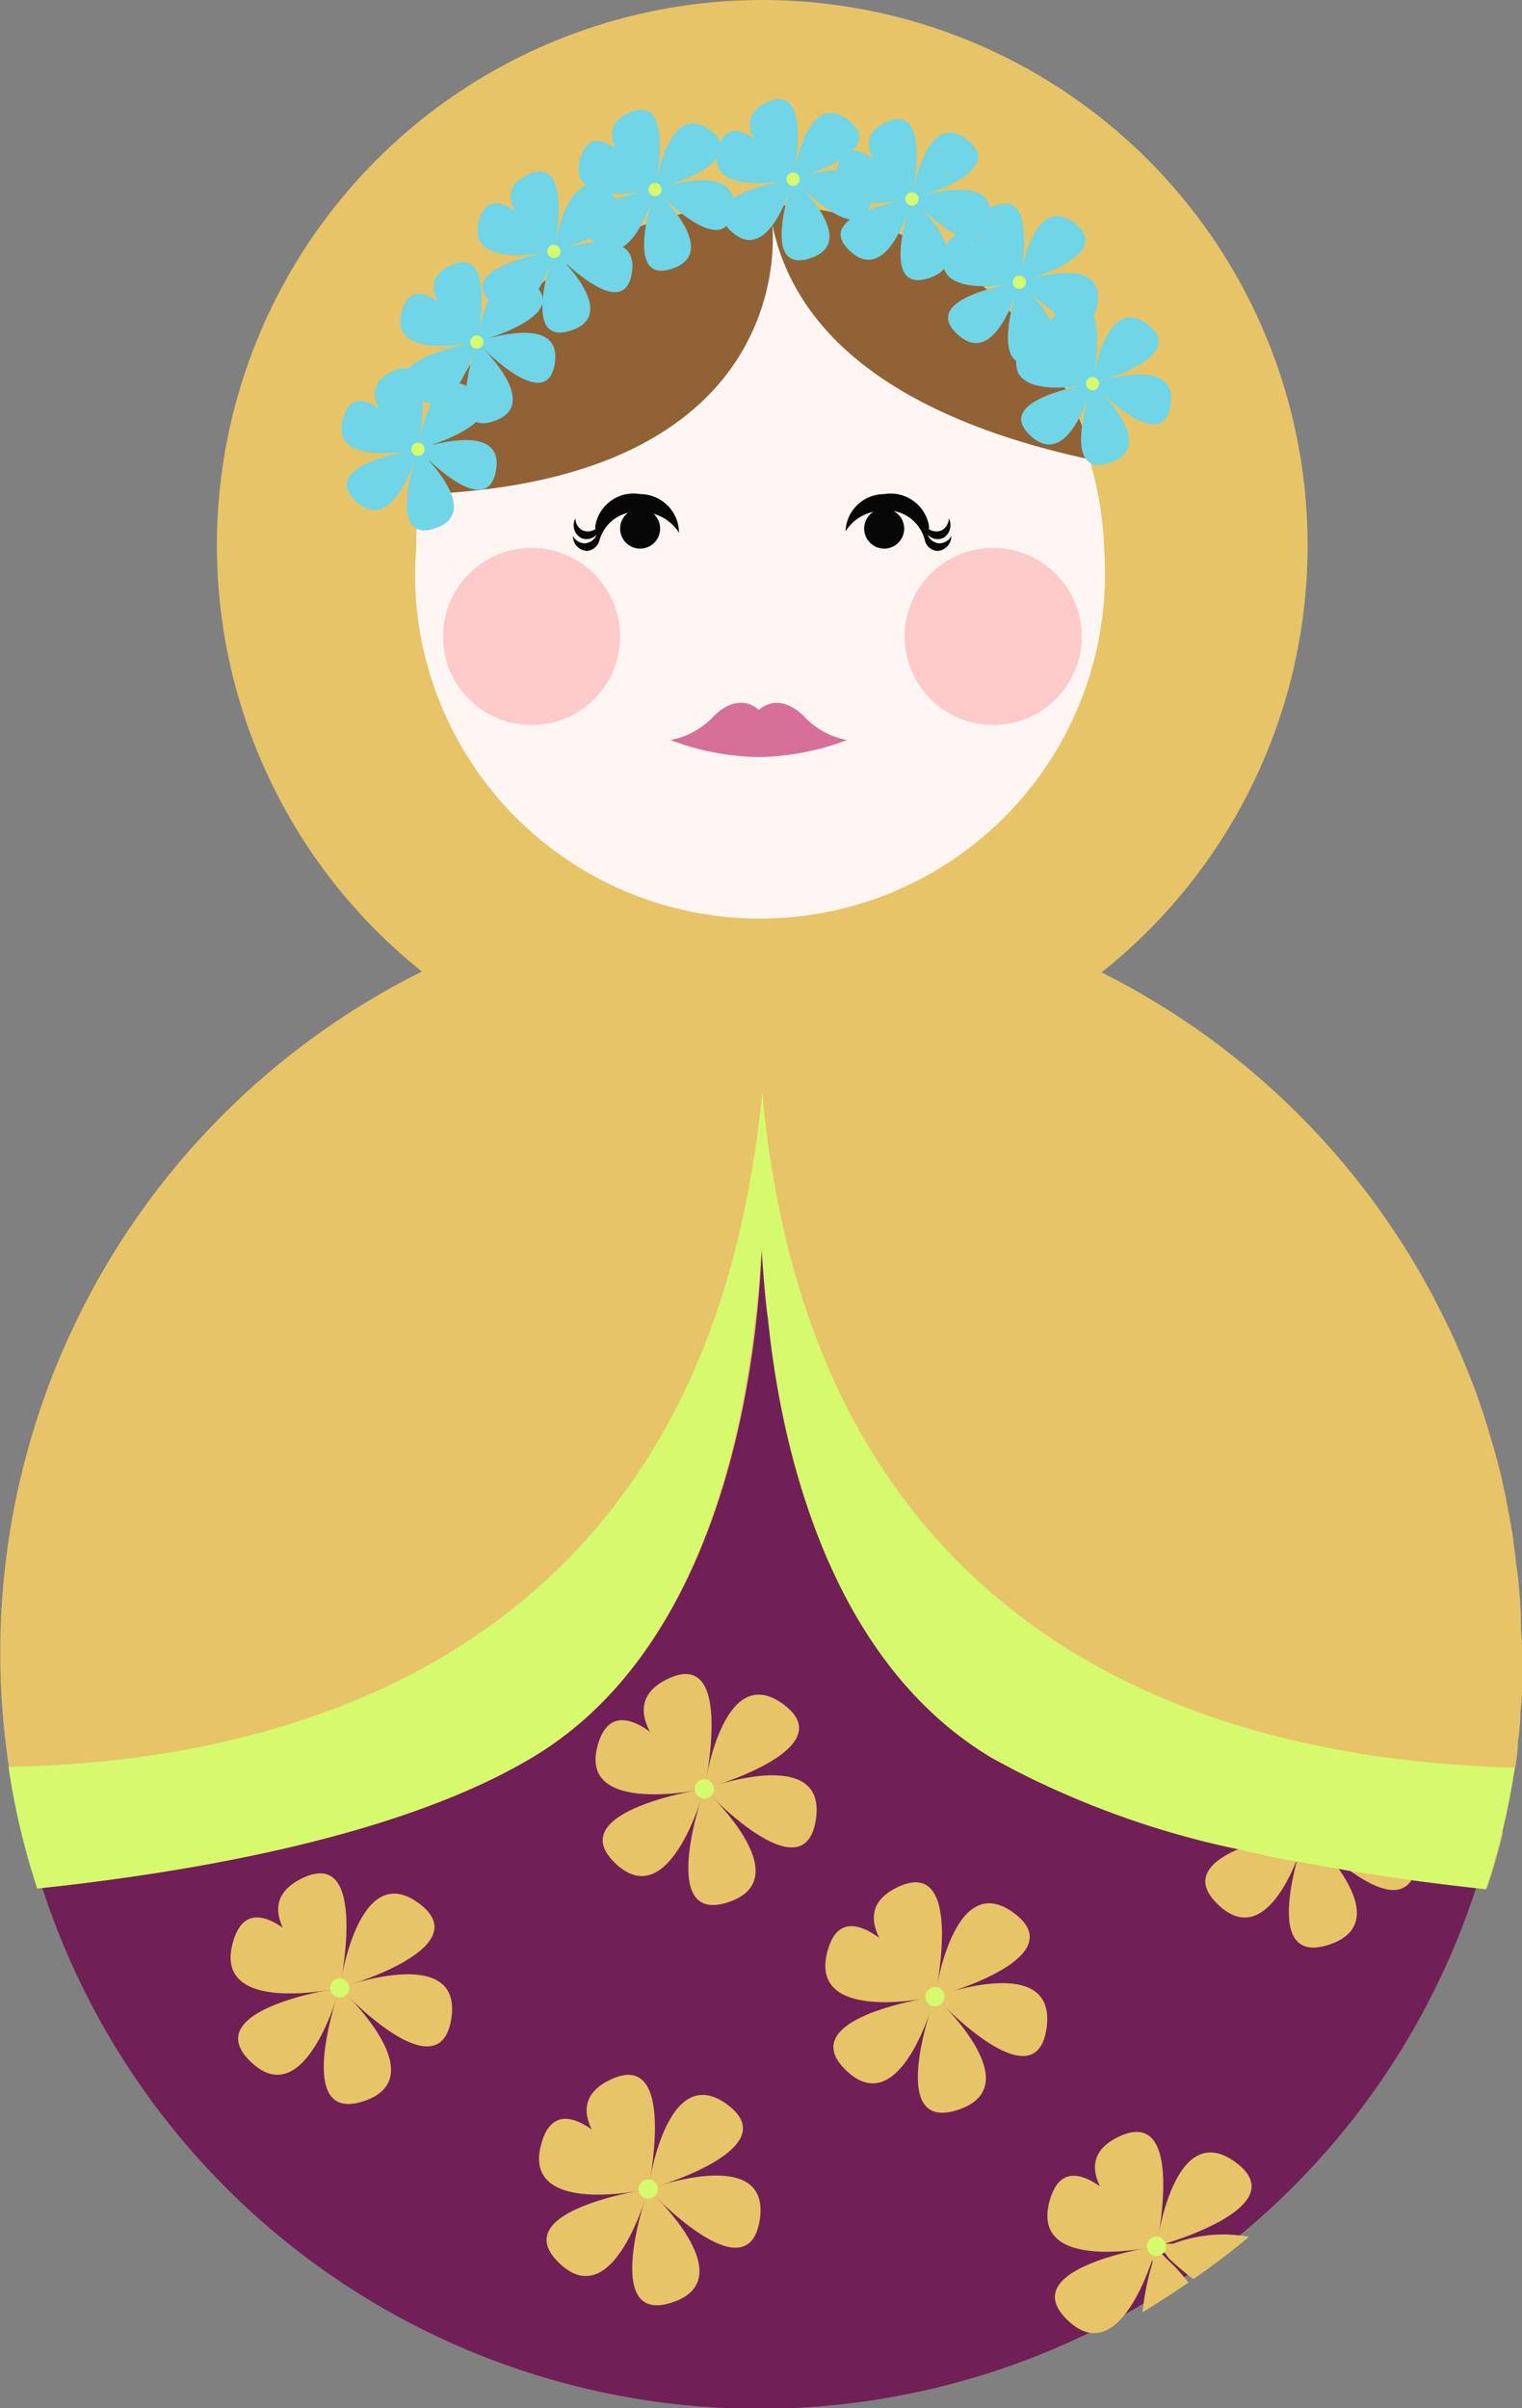 <svg xmlns="http://www.w3.org/2000/svg" viewBox="0 0 66.17 104.69"><rect x="0" y="0" width="66.17" height="104.69" fill="#808080" stroke="none"/><defs><style>.cls-1{fill:#702056;}.cls-2{fill:#e7c467;}.cls-3{fill:#fff6f3;}.cls-4{fill:#ffcaca;}.cls-5{fill:#d6f96e;}.cls-6{fill:#916235;}.cls-7{fill:#6fd5e7;}.cls-8{fill:#d67099;}.cls-9{fill:#070707;}</style></defs><title>matriochka3_1</title><g id="Calque_2" data-name="Calque 2"><g id="Calque_1-2" data-name="Calque 1"><g id="Calque_2-2" data-name="Calque 2"><g id="Calque_1-2-2" data-name="Calque 1-2"><path class="cls-1" d="M65.77,72A32.65,32.65,0,0,1,54,97.09c-.77.64-1.56,1.25-2.39,1.82l-.2.13c-.65.45-1.33.88-2,1.28A32.78,32.78,0,1,1,64.11,61.57,33,33,0,0,1,65.77,72Z"/><circle class="cls-2" cx="33.14" cy="23.71" r="23.71"/><path class="cls-2" d="M66.17,71.85v1.33a7,7,0,0,1-.07,1.22v.25a10,10,0,0,1-.11,1.1v.11a7.4,7.4,0,0,1-.17,1.24c-.13.83-.29,1.66-.49,2.47v.13c-.19.81-.42,1.6-.69,2.39-7-.75-15.87-2.33-21.5-5.69-8.89-5.32-9.88-18.67-10-22.88-.09,4.2-1.07,17.56-10,22.88-5.63,3.36-14.46,4.94-21.5,5.69a33.07,33.07,0,0,1,60.52-26c.13.23.25.47.37.71s.25.48.36.72c.42.86.79,1.73,1.13,2.62.1.25.19.49.27.74s.15.42.22.64.18.56.26.85.15.5.22.75c.14.51.27,1,.38,1.54.06.25.11.51.16.78.09.45.17.92.25,1.39a7.86,7.86,0,0,0,.11.83c0,.28.07.55.1.83.06.56.1,1.12.13,1.68v.67A9,9,0,0,1,66.17,71.85Z"/><path class="cls-3" d="M48,23.81a15,15,0,0,1-29.9,2.44,14.2,14.2,0,0,1,0-2.44,12.82,12.82,0,0,1,.18-2.32A15,15,0,0,1,48,23.81Z"/><circle class="cls-4" cx="43.18" cy="27.67" r="3.85"/><circle class="cls-4" cx="23.11" cy="27.67" r="3.85"/><path class="cls-2" d="M14.77,86.42s-4.67-3.25-1.67-4.75S14.77,86.42,14.77,86.42Z"/><path class="cls-2" d="M14.77,86.42s.76-5.66,3.44-3.68S14.77,86.42,14.77,86.42Z"/><path class="cls-2" d="M14.77,86.42s5.37-2,4.85,1.34S14.77,86.42,14.77,86.42Z"/><path class="cls-2" d="M14.77,86.42s4.22,3.86,1.05,4.92S14.77,86.42,14.77,86.42Z"/><path class="cls-2" d="M14.77,86.42s-1.47,5.52-3.87,3.21S14.77,86.42,14.77,86.42Z"/><path class="cls-2" d="M14.77,86.42s-5.57,1.26-4.64-2S14.77,86.42,14.77,86.42Z"/><circle class="cls-5" cx="14.77" cy="86.42" r="0.42"/><path class="cls-2" d="M30.62,77.77S26,74.48,29,73,30.62,77.77,30.62,77.77Z"/><path class="cls-2" d="M30.62,77.77s.76-5.66,3.44-3.68S30.62,77.77,30.62,77.77Z"/><path class="cls-2" d="M30.62,77.77s5.37-2,4.85,1.34S30.62,77.77,30.62,77.77Z"/><path class="cls-2" d="M30.62,77.77s4.22,3.86,1.05,4.92S30.62,77.77,30.62,77.77Z"/><path class="cls-2" d="M30.62,77.77S29.15,83.29,26.75,81,30.62,77.77,30.62,77.77Z"/><path class="cls-2" d="M30.62,77.77S25.05,79,26,75.82,30.62,77.77,30.62,77.77Z"/><circle class="cls-5" cx="30.62" cy="77.77" r="0.42"/><path class="cls-2" d="M28.18,95.17s-4.67-3.29-1.67-4.75S28.18,95.17,28.18,95.17Z"/><path class="cls-2" d="M28.18,95.17s.76-5.66,3.44-3.68S28.18,95.17,28.18,95.17Z"/><path class="cls-2" d="M28.18,95.17s5.37-2,4.85,1.34S28.18,95.17,28.18,95.17Z"/><path class="cls-2" d="M28.18,95.17s4.22,3.86,1.05,4.92S28.18,95.17,28.18,95.17Z"/><path class="cls-2" d="M28.18,95.17s-1.47,5.52-3.87,3.21S28.18,95.17,28.18,95.17Z"/><path class="cls-2" d="M28.18,95.17s-5.57,1.25-4.64-2S28.18,95.17,28.18,95.17Z"/><circle class="cls-5" cx="28.18" cy="95.16" r="0.42"/><path class="cls-2" d="M40.65,86.8S36,83.51,39,82.05,40.65,86.8,40.65,86.8Z"/><path class="cls-2" d="M40.65,86.8s.76-5.63,3.44-3.63S40.65,86.8,40.65,86.8Z"/><path class="cls-2" d="M40.65,86.8s5.33-2,4.85,1.37S40.65,86.8,40.65,86.8Z"/><path class="cls-2" d="M40.65,86.8s4.22,3.86,1,4.92S40.65,86.8,40.65,86.8Z"/><path class="cls-2" d="M40.65,86.8S39.18,92.32,36.78,90,40.65,86.8,40.65,86.8Z"/><path class="cls-2" d="M40.65,86.8s-5.57,1.26-4.67-2S40.65,86.8,40.65,86.8Z"/><circle class="cls-5" cx="40.65" cy="86.8" r="0.42"/><path class="cls-2" d="M56.9,78.93h0v.25h0a1.11,1.11,0,0,1-.07.41h0l-.32-.24a8.07,8.07,0,0,1-2.09-2.27,1.4,1.4,0,0,1,.19-1.86,2.37,2.37,0,0,1,.56-.37c1.17-.57,1.68,0,1.87,1A10,10,0,0,1,56.9,78.93Z"/><path class="cls-2" d="M56.78,79.62s.76-5.66,3.44-3.68S56.78,79.62,56.78,79.62Z"/><path class="cls-2" d="M56.78,79.62s5.37-2,4.85,1.34S56.78,79.62,56.78,79.62Z"/><path class="cls-2" d="M56.78,79.62s4.22,3.86,1,4.92S56.78,79.62,56.78,79.62Z"/><path class="cls-2" d="M56.79,79.61h0v.07a1.81,1.81,0,0,1-.09.31.23.23,0,0,1-.07.19h0c-.06.2-.15.43-.25.68-.6,1.48-1.8,3.5-3.43,1.93-1.19-1.14-.25-1.94,1-2.45a13.24,13.24,0,0,1,2.31-.66h.13l.36-.06Z"/><path class="cls-2" d="M56.79,79.61h0l-.36.07h0a.08.08,0,0,1,0-.07.34.34,0,0,1,.09-.25,8.07,8.07,0,0,1-2.09-2.27,11.49,11.49,0,0,1,2.16,2.19l.26.33Z"/><path class="cls-5" d="M57.2,79.61a.4.4,0,0,1-.12.29h0a.58.58,0,0,1-.3.13h-.12a.4.4,0,0,1-.28-.32h0a.08.08,0,0,1,0-.07.34.34,0,0,1,.09-.25.14.14,0,0,1,.07-.08.37.37,0,0,1,.25-.09h.09a.42.42,0,0,1,.31.28h0A.37.37,0,0,1,57.2,79.61Z"/><path class="cls-2" d="M50.28,97.65s-4.67-3.29-1.67-4.75S50.28,97.65,50.28,97.65Z"/><path class="cls-2" d="M50.28,97.65S51,92,53.72,94,50.28,97.65,50.28,97.65Z"/><path class="cls-2" d="M54.3,97.24c-.78.65-1.59,1.27-2.42,1.84a13.49,13.49,0,0,1-1.07-.91L50.69,98l-.1-.1-.13-.13a.53.53,0,0,1-.13-.13h.1l.29-.1H51A6.14,6.14,0,0,1,54.3,97.24Z"/><path class="cls-2" d="M51.67,99.23c-.66.45-1.35.89-2,1.29a11.93,11.93,0,0,1,.43-2.14v-.33a.87.87,0,0,1,.1-.3v-.07h0l.2.2.07.06h0a.32.32,0,0,0,.1.1l.12.13A7.6,7.6,0,0,1,51.67,99.23Z"/><path class="cls-2" d="M50.28,97.65s-1.47,5.52-3.87,3.21S50.28,97.65,50.28,97.65Z"/><path class="cls-2" d="M50.28,97.65s-5.57,1.26-4.64-2S50.28,97.65,50.28,97.65Z"/><circle class="cls-5" cx="50.28" cy="97.65" r="0.42"/><path class="cls-6" d="M33.57,9.73S35,20.88,18.31,21.49A14.95,14.95,0,0,1,47.52,20C41.83,18.8,34.87,16.1,33.57,9.73Z"/><path class="cls-7" d="M18.17,19.53S14.9,17.23,17,16.17,18.17,19.53,18.17,19.53Z"/><path class="cls-7" d="M18.17,19.53s.53-4,2.4-2.57S18.17,19.53,18.17,19.53Z"/><path class="cls-7" d="M18.17,19.53s3.81-1.36,3.39.94S18.17,19.53,18.17,19.53Z"/><path class="cls-7" d="M18.17,19.53s2.95,2.7.74,3.44S18.17,19.53,18.17,19.53Z"/><path class="cls-7" d="M18.17,19.53s-1,3.86-2.71,2.25S18.17,19.53,18.17,19.53Z"/><path class="cls-7" d="M18.17,19.53s-3.9.88-3.25-1.36S18.17,19.53,18.17,19.53Z"/><circle class="cls-5" cx="18.17" cy="19.53" r="0.29"/><path class="cls-7" d="M20.73,14.87s-3.27-2.3-1.17-3.32S20.73,14.87,20.73,14.87Z"/><path class="cls-7" d="M20.73,14.87s.53-4,2.4-2.57S20.73,14.87,20.73,14.87Z"/><path class="cls-7" d="M20.73,14.87s3.76-1.37,3.39.94S20.73,14.87,20.73,14.87Z"/><path class="cls-7" d="M20.73,14.87s2.95,2.7.74,3.44S20.73,14.87,20.73,14.87Z"/><path class="cls-7" d="M20.73,14.87s-1,3.86-2.75,2.3S20.73,14.87,20.73,14.87Z"/><path class="cls-7" d="M20.73,14.87s-3.9.88-3.25-1.36S20.73,14.87,20.73,14.87Z"/><circle class="cls-5" cx="20.73" cy="14.87" r="0.29"/><path class="cls-7" d="M24.08,10.93s-3.27-2.3-1.17-3.32S24.08,10.93,24.08,10.93Z"/><path class="cls-7" d="M24.08,10.93s.53-4,2.4-2.57S24.08,10.93,24.08,10.93Z"/><path class="cls-7" d="M24.08,10.93s3.76-1.37,3.39.94S24.08,10.93,24.08,10.93Z"/><path class="cls-7" d="M24.08,10.93s3,2.7.74,3.44S24.08,10.93,24.08,10.93Z"/><path class="cls-7" d="M24.08,10.93s-1,3.86-2.71,2.25S24.08,10.93,24.08,10.93Z"/><path class="cls-7" d="M24.08,10.93s-3.9.88-3.25-1.36S24.08,10.93,24.08,10.93Z"/><circle class="cls-5" cx="24.08" cy="10.93" r="0.29"/><path class="cls-7" d="M28.48,8.24s-3.27-2.3-1.17-3.32S28.48,8.24,28.48,8.24Z"/><path class="cls-7" d="M28.48,8.24s.53-4,2.4-2.57S28.48,8.24,28.48,8.24Z"/><path class="cls-7" d="M28.48,8.24s3.76-1.37,3.39.93S28.48,8.24,28.48,8.24Z"/><path class="cls-7" d="M28.48,8.24s2.95,2.7.74,3.44S28.48,8.24,28.48,8.24Z"/><path class="cls-7" d="M28.48,8.24s-1,3.86-2.71,2.25S28.48,8.24,28.48,8.24Z"/><path class="cls-7" d="M28.48,8.24s-3.9.93-3.25-1.36S28.48,8.24,28.48,8.24Z"/><circle class="cls-5" cx="28.48" cy="8.24" r="0.29"/><path class="cls-7" d="M34.48,7.79s-3.27-2.3-1.17-3.32S34.48,7.79,34.48,7.79Z"/><path class="cls-7" d="M34.48,7.79s.53-4,2.4-2.57S34.48,7.79,34.48,7.79Z"/><path class="cls-7" d="M34.48,7.79s3.76-1.37,3.39.94S34.48,7.79,34.48,7.79Z"/><path class="cls-7" d="M34.48,7.79s3,2.7.74,3.44S34.48,7.79,34.48,7.79Z"/><path class="cls-7" d="M34.48,7.79s-1,3.86-2.71,2.25S34.48,7.79,34.48,7.79Z"/><path class="cls-7" d="M34.48,7.79s-3.9.88-3.25-1.36S34.48,7.79,34.48,7.79Z"/><circle class="cls-5" cx="34.48" cy="7.79" r="0.29"/><path class="cls-7" d="M39.65,8.65s-3.27-2.3-1.17-3.32S39.65,8.65,39.65,8.65Z"/><path class="cls-7" d="M39.65,8.65s.53-4,2.4-2.57S39.65,8.65,39.65,8.65Z"/><path class="cls-7" d="M39.65,8.65s3.76-1.37,3.39.94S39.65,8.65,39.65,8.65Z"/><path class="cls-7" d="M39.65,8.65s3,2.7.74,3.44S39.65,8.65,39.65,8.65Z"/><path class="cls-7" d="M39.65,8.65s-1,3.86-2.71,2.25S39.65,8.65,39.65,8.65Z"/><path class="cls-7" d="M39.65,8.65s-3.9.88-3.25-1.36S39.65,8.65,39.65,8.65Z"/><circle class="cls-5" cx="39.65" cy="8.65" r="0.29"/><path class="cls-7" d="M44.32,12.27S41.05,10,43.15,9,44.32,12.27,44.32,12.27Z"/><path class="cls-7" d="M44.32,12.27s.53-4,2.4-2.57S44.32,12.27,44.32,12.27Z"/><path class="cls-7" d="M44.32,12.27s3.76-1.37,3.39.94S44.32,12.27,44.32,12.27Z"/><path class="cls-7" d="M44.32,12.27s3,2.7.74,3.44S44.32,12.27,44.32,12.27Z"/><path class="cls-7" d="M44.32,12.27s-1,3.86-2.71,2.25S44.32,12.27,44.32,12.27Z"/><path class="cls-7" d="M44.32,12.27s-3.9.88-3.25-1.36S44.32,12.27,44.32,12.27Z"/><circle class="cls-5" cx="44.32" cy="12.27" r="0.29"/><path class="cls-7" d="M47.5,16.68s-3.27-2.3-1.17-3.32S47.5,16.68,47.5,16.68Z"/><path class="cls-7" d="M47.5,16.68s.53-4,2.4-2.57S47.5,16.68,47.5,16.68Z"/><path class="cls-7" d="M47.5,16.68s3.76-1.37,3.39.94S47.5,16.68,47.5,16.68Z"/><path class="cls-7" d="M47.5,16.68s3,2.7.74,3.44S47.5,16.68,47.5,16.68Z"/><path class="cls-7" d="M47.5,16.68s-1,3.86-2.71,2.25S47.5,16.68,47.5,16.68Z"/><path class="cls-7" d="M47.5,16.68s-3.9.88-3.25-1.36S47.5,16.68,47.5,16.68Z"/><circle class="cls-5" cx="47.5" cy="16.68" r="0.29"/><path class="cls-5" d="M60.74,76.46c-.86-.1-1.74-.24-2.64-.41L57,75.83q-1.21-.26-2.43-.6c-8.92-2.53-18-8.74-20.77-23.08a43.73,43.73,0,0,1-.66-4.69v0a46.88,46.88,0,0,1-.69,4.71C28.37,72.89,11.26,76.62.37,76.81A31.28,31.28,0,0,0,1.62,82.1c7.05-.75,15.87-2.33,21.5-5.69,7-4.17,9.09-13.29,9.71-19.06.06-.32.19-1.68.28-3.06.09,1.39.22,2.74.28,3.06.59,5.82,2.74,14.89,9.71,19.06a38.25,38.25,0,0,0,10.81,4c.81.19,1.63.37,2.44.52h.07l1.8.32.51.09c.89.14,1.79.28,2.66.4,1.1.15,2.18.28,3.21.39a33.33,33.33,0,0,0,1.25-5.29A51.21,51.21,0,0,1,60.74,76.46Z"/><path class="cls-8" d="M36.83,32.17a3.39,3.39,0,0,1-1.93-1.09c-1-.9-1.69-.41-1.91-.22-.22-.2-.93-.68-1.91.22a3.45,3.45,0,0,1-1.93,1.09,11.15,11.15,0,0,0,3.84.74A11.24,11.24,0,0,0,36.83,32.17Z"/><circle class="cls-9" cx="27.83" cy="22.98" r="0.87"/><path class="cls-9" d="M27.83,21.48a1.68,1.68,0,0,0-1.94,1.34.54.54,0,0,0,0,.18.6.6,0,0,1-.55.06.57.57,0,0,1-.32-.53h0a.63.63,0,0,0,.25.86.59.59,0,0,0,.67-.15h0a.6.6,0,0,1-.5.38.58.58,0,0,1-.53-.32h0a.64.64,0,0,0,.62.65.62.62,0,0,0,.53-.45h0A1.7,1.7,0,0,1,28,22.27a1.91,1.91,0,0,1,1.52.89h0A1.69,1.69,0,0,0,27.83,21.48Z"/><circle class="cls-9" cx="38.44" cy="22.98" r="0.87"/><path class="cls-9" d="M38.44,21.48a1.69,1.69,0,0,1,1.94,1.34.54.54,0,0,1,0,.18.59.59,0,0,0,.55.06.61.61,0,0,0,.32-.53h0a.65.65,0,0,1-.25.86.58.58,0,0,1-.67-.15h0a.58.58,0,0,0,.5.38.59.59,0,0,0,.53-.32h0a.64.64,0,0,1-.62.65.6.6,0,0,1-.53-.45h0a1.7,1.7,0,0,0-1.93-1.29,1.9,1.9,0,0,0-1.52.89h0A1.68,1.68,0,0,1,38.44,21.48Z"/></g></g></g></g></svg>
